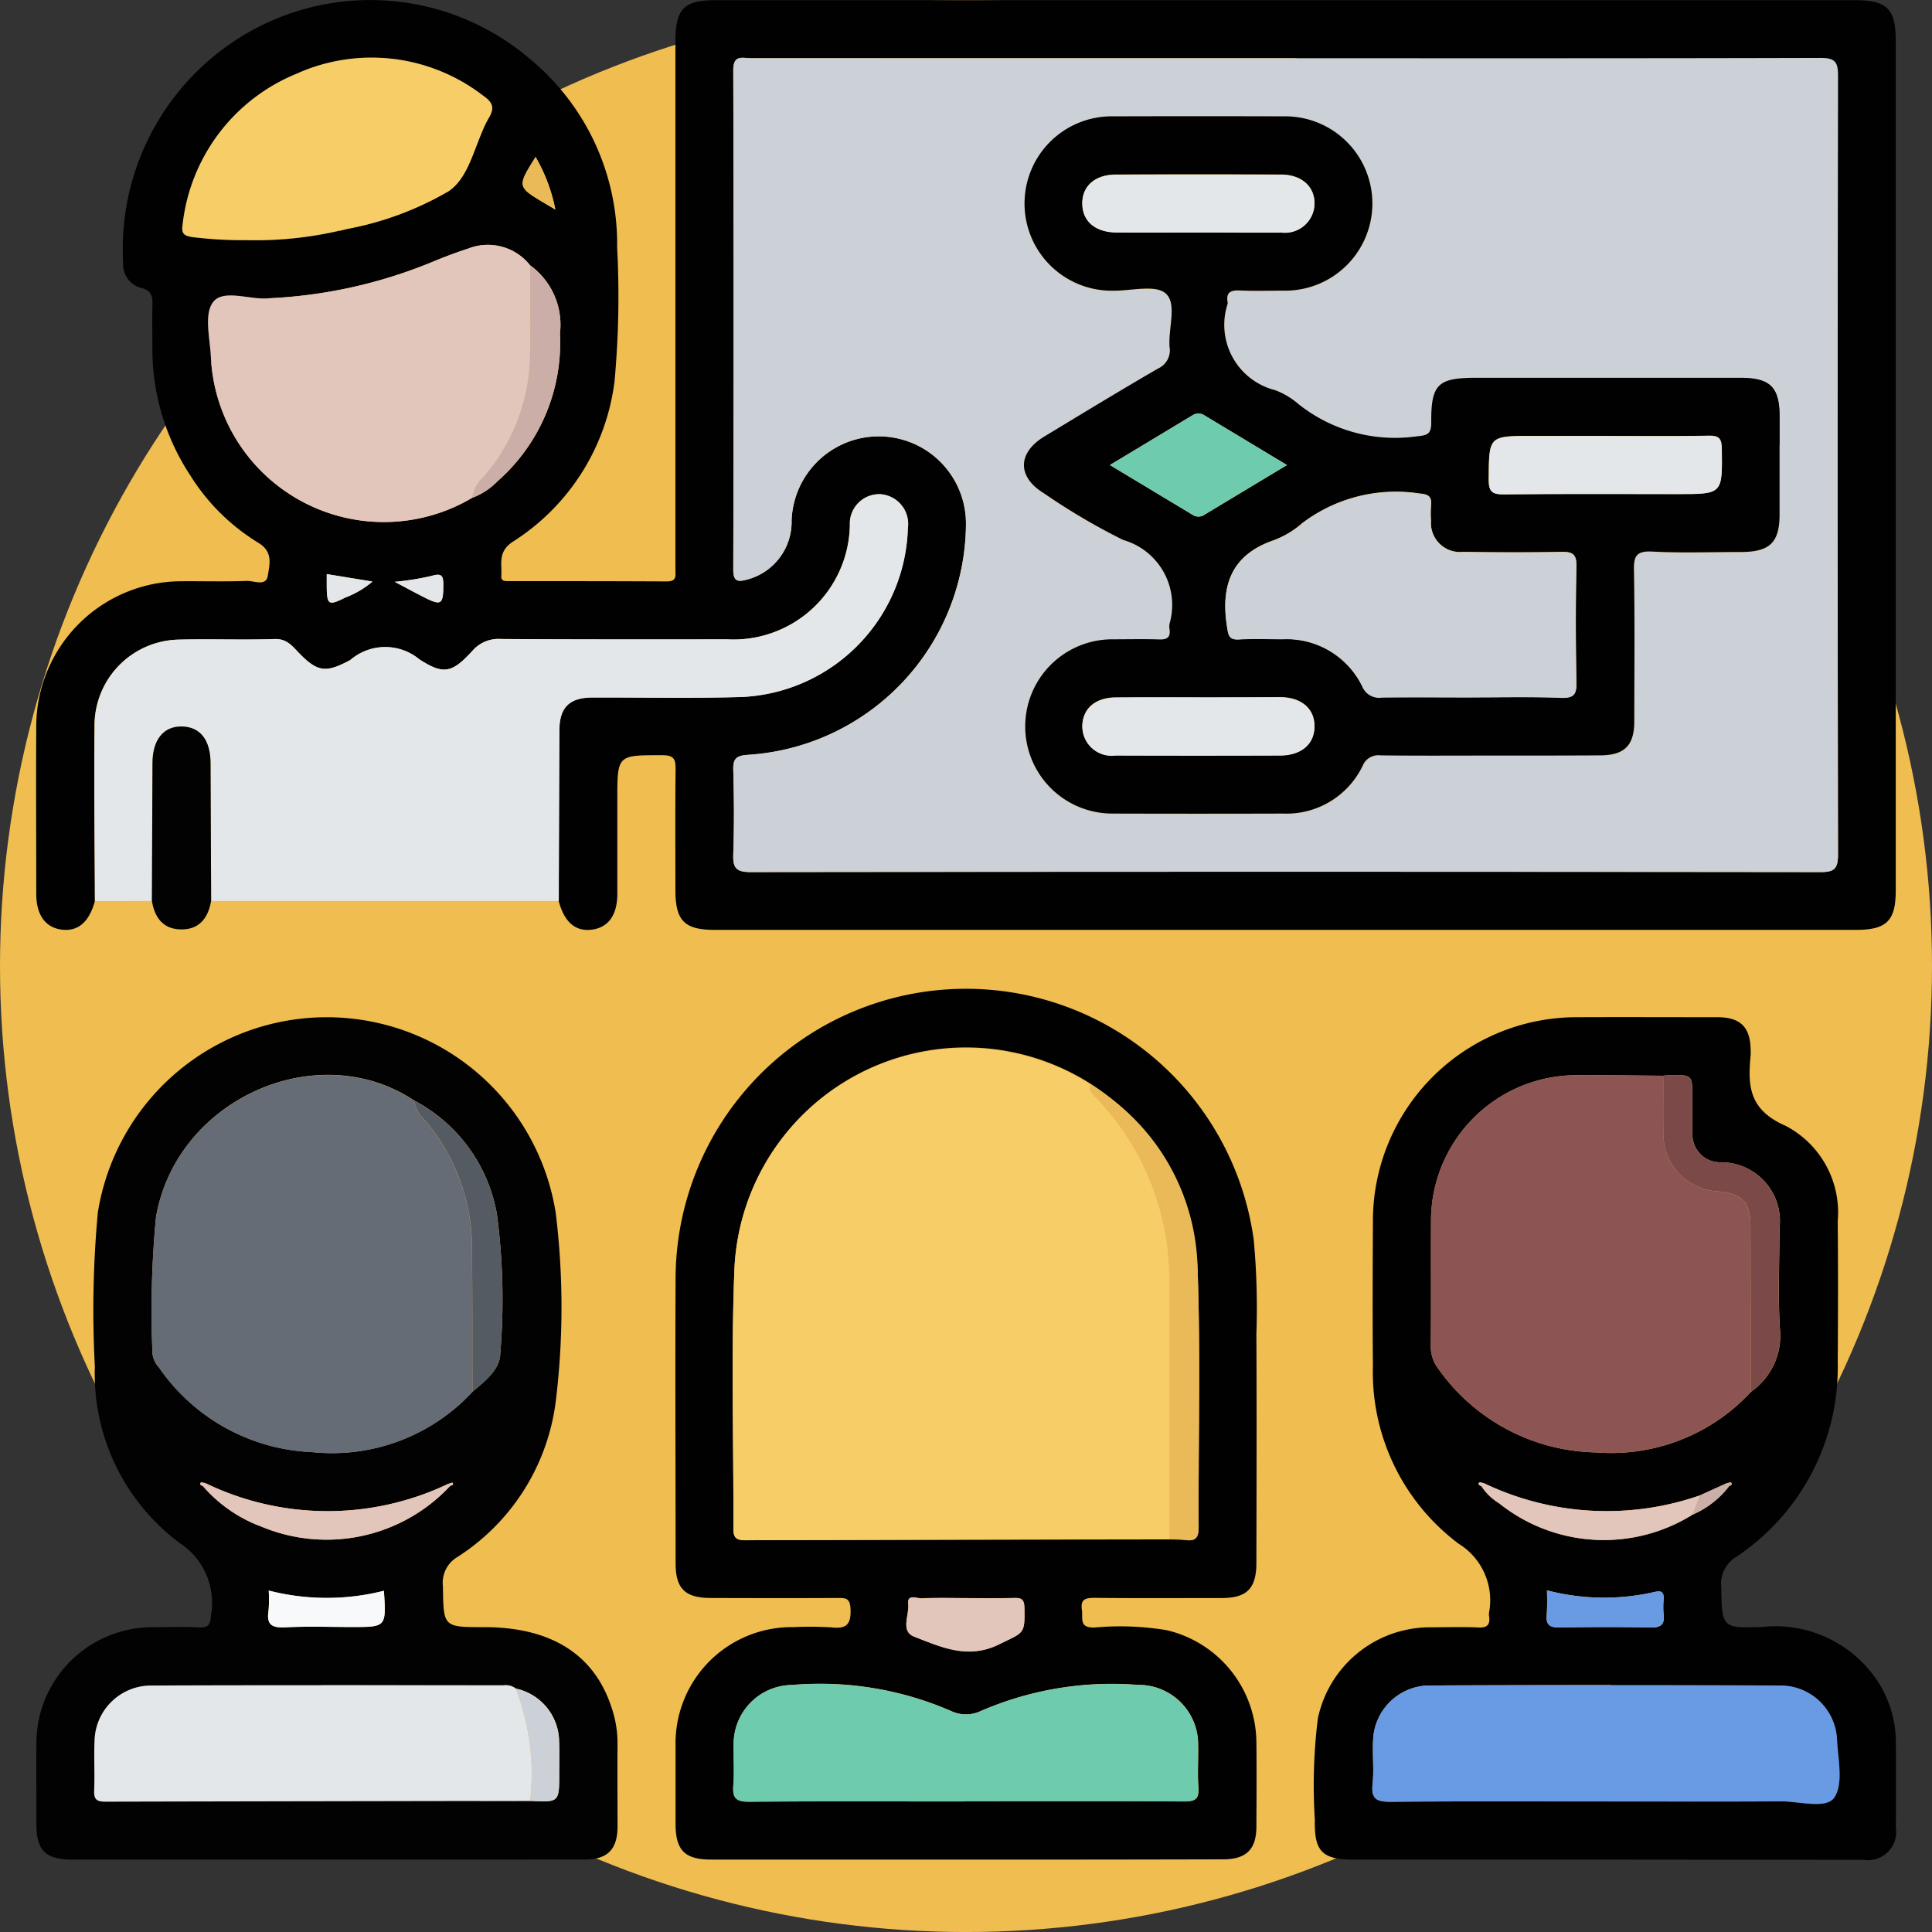 <svg xmlns="http://www.w3.org/2000/svg" width="73" height="73" viewBox="0 0 73 73">
  <rect x="0" y="0" width="73" height="73" fill="#333333" stroke="none"/>
  <g id="Grupo_962290" data-name="Grupo 962290" transform="translate(-616 -21244.999)">
    <circle id="Elipse_7762" data-name="Elipse 7762" cx="36.5" cy="36.5" r="36.5" transform="translate(616 21245)" fill="#f0bd51"/>
    <g id="Grupo_962291" data-name="Grupo 962291" transform="translate(-9.651 20748.475)">
      <path id="Trazado_634031" data-name="Trazado 634031" d="M629.238,530.563c-.216.8-.638,1.163-1.251,1.087s-.964-.544-.966-1.352c0-2.127-.013-4.254,0-6.381a5.494,5.494,0,0,1,5.419-5.43c.846-.009,1.693.019,2.538-.013.272-.01.73.222.793-.2s.216-.9-.368-1.247a7.837,7.837,0,0,1-2.56-2.537,8.661,8.661,0,0,1-1.434-4.853c0-.5-.011-1.007,0-1.509.01-.352.022-.625-.45-.732a.913.913,0,0,1-.655-.938A9.417,9.417,0,0,1,635.5,497.5a9.289,9.289,0,0,1,10.2,1.273,9.061,9.061,0,0,1,3.269,7.106,34.919,34.919,0,0,1-.1,5.07,8.41,8.41,0,0,1-3.846,6.047c-.574.38-.4.835-.43,1.3-.013.2.157.185.291.186,1.99,0,3.98,0,5.97.011.379,0,.318-.223.318-.446v-2.813q0-8.577,0-17.153c0-1.225.321-1.551,1.53-1.551h43.021c1.227,0,1.558.323,1.558,1.525q0,16.055,0,32.11c0,1.158-.344,1.495-1.52,1.495h-43.09c-1.162,0-1.5-.341-1.5-1.515,0-1.509-.01-3.019.007-4.528,0-.374-.024-.557-.495-.558-1.707,0-1.707-.026-1.707,1.672,0,1.189,0,2.379,0,3.568,0,.806-.343,1.274-.967,1.352s-1.037-.292-1.249-1.087q.011-3.222.023-6.445c0-.866.379-1.238,1.252-1.241,1.874-.006,3.75.036,5.623-.019a6.579,6.579,0,0,0,6.292-6.376,1.127,1.127,0,0,0-1.033-1.286,1.112,1.112,0,0,0-1.157,1.166,4.4,4.4,0,0,1-4.624,4.318c-2.857,0-5.715.007-8.572-.014a1.3,1.3,0,0,0-1.069.451c-.754.823-1.07.918-2,.319a2.022,2.022,0,0,0-2.6.015.4.4,0,0,1-.059.035c-.892.473-1.2.42-1.909-.309-.248-.256-.454-.524-.9-.509-1.21.04-2.423-.009-3.634.022a3.247,3.247,0,0,0-3.171,3.155C629.2,526.083,629.231,528.323,629.238,530.563Zm14.253-15.228a2.576,2.576,0,0,0,.959-.627,6.967,6.967,0,0,0,2.36-5.583,2.773,2.773,0,0,0-1.127-2.576,2.031,2.031,0,0,0-2.342-.633c-.434.139-.859.3-1.282.474a18.348,18.348,0,0,1-6.383,1.409c-.685.018-1.632-.351-1.987.157-.333.476-.1,1.369-.067,2.076A6.542,6.542,0,0,0,643.491,515.335Zm30.771-16.61q-10.12,0-20.24,0c-.308,0-.667-.153-.665.451q.031,9.434,0,18.867c0,.455.165.475.525.38a2.254,2.254,0,0,0,1.679-2.23,3.295,3.295,0,0,1,6.588.125,8.793,8.793,0,0,1-8.245,8.728c-.458.03-.558.163-.547.59.029,1.051.035,2.1,0,3.155-.018.509.087.685.653.685q20.206-.028,40.411,0c.518,0,.679-.1.678-.658q-.028-14.717,0-29.433c0-.532-.125-.673-.666-.671C687.709,498.732,680.985,498.725,674.261,498.725ZM634.975,505.6a14.1,14.1,0,0,0,3.8-.426,11.985,11.985,0,0,0,3.825-1.424c.828-.558.986-1.853,1.525-2.775.23-.393.12-.589-.215-.825a6.9,6.9,0,0,0-7.072-.827,6.984,6.984,0,0,0-4.29,5.7c-.053.337.055.416.372.466A15.809,15.809,0,0,0,634.975,505.6Zm11.66-1.158a6.43,6.43,0,0,0-.747-1.986c-.7,1.126-.7,1.126.365,1.761ZM638,518.216c0,.2,0,.333,0,.467.009.7.066.738.69.424a3.486,3.486,0,0,0,1.037-.609Zm2.568.292c.436.23.768.411,1.106.583.654.331.725.276.731-.44,0-.353-.041-.49-.448-.365A10.388,10.388,0,0,1,640.563,518.508Z" transform="translate(0 0)" fill="#010101"/>
      <path id="Trazado_634032" data-name="Trazado 634032" d="M813.915,668.323h-9.533c-1.179,0-1.494-.3-1.466-1.5a20.6,20.6,0,0,1,.113-3.828,4.334,4.334,0,0,1,4.281-3.45c.594,0,1.19-.021,1.783.007.343.016.453-.111.406-.429a.525.525,0,0,1,0-.137,2.509,2.509,0,0,0-1.151-2.6,8.1,8.1,0,0,1-3.238-6.722c-.018-1.806-.008-3.612,0-5.418a7.7,7.7,0,0,1,7.735-7.753c1.76-.007,3.521,0,5.281,0,.872,0,1.246.376,1.256,1.239a1.925,1.925,0,0,1,0,.206c-.111,1.156-.063,2.054,1.32,2.658a3.689,3.689,0,0,1,1.971,3.594c.015,1.783.012,3.566,0,5.349a8.6,8.6,0,0,1-3.827,7.34,1.191,1.191,0,0,0-.574,1.161c.031,1.5.012,1.547,1.525,1.494a4.637,4.637,0,0,1,4.253,1.86,4.216,4.216,0,0,1,.819,2.5q.011,1.611,0,3.223a1.062,1.062,0,0,1-1.212,1.214Q818.784,668.328,813.915,668.323Zm4.57-14.225-1.021.463a10.73,10.73,0,0,1-8.172-.466c-.058-.007-.152-.039-.168-.016-.05.072.015.107.08.127a2.123,2.123,0,0,0,.676.655,6.334,6.334,0,0,0,7.3.43,3.439,3.439,0,0,0,1.39-1.084c.065-.021.127-.059.076-.128C818.634,654.058,818.542,654.091,818.485,654.1Zm.908-3.448a2.584,2.584,0,0,0,1.1-2.34c-.083-1.272-.019-2.553-.02-3.83a2.226,2.226,0,0,0-2.271-2.506,1.042,1.042,0,0,1-1.018-1.07c-.018-.455,0-.912,0-1.368,0-.871,0-.872-.9-.851-.068,0-.136.012-.2.019-1.073-.007-2.146-.026-3.218-.02a5.5,5.5,0,0,0-5.558,5.563c-.009,1.552.006,3.105-.008,4.658a1.371,1.371,0,0,0,.29.881,7.46,7.46,0,0,0,5.954,3.151A7.193,7.193,0,0,0,819.393,650.65Zm-5.519,15.477c2.217,0,4.435.01,6.652-.006.7,0,1.709.3,2.017-.141.355-.512.143-1.448.106-2.2a2.14,2.14,0,0,0-2.109-2.037q-6.652-.03-13.3,0a2.145,2.145,0,0,0-2.122,2.093c-.024.547.038,1.1-.019,1.644-.06.575.183.66.688.655C808.479,666.115,811.176,666.127,813.874,666.127Zm-2.188-7.977a9.084,9.084,0,0,1-.006.919c-.043.407.137.489.506.483,1.139-.021,2.28-.023,3.419,0,.389.008.538-.112.49-.5a2.963,2.963,0,0,1,0-.547c.016-.264-.053-.365-.349-.293A8.55,8.55,0,0,1,811.685,658.149Z" transform="translate(-127.584 -101.534)" fill="#010101"/>
      <path id="Trazado_634033" data-name="Trazado 634033" d="M725.946,665.508h-9.6c-1.005,0-1.35-.346-1.352-1.349q0-1.475,0-2.95a4.389,4.389,0,0,1,4.453-4.484,13.035,13.035,0,0,1,1.439.01c.562.061.743-.106.719-.692-.017-.413-.174-.421-.479-.42-1.6.008-3.2.005-4.8,0-.968,0-1.33-.353-1.33-1.3,0-3.635-.02-7.271,0-10.906a10.973,10.973,0,0,1,21.844-1.323,27.894,27.894,0,0,1,.1,3.56c.015,2.881.006,5.762,0,8.643,0,.964-.357,1.327-1.305,1.328-1.6,0-3.2.011-4.8-.007-.361,0-.549.049-.487.469.046.312-.119.665.47.653a10.709,10.709,0,0,1,2.732.1,4.387,4.387,0,0,1,3.39,4.2c.012,1.075.006,2.149,0,3.224,0,.859-.386,1.235-1.26,1.235Q730.816,665.512,725.946,665.508Zm7.705-12.1c.205.007.413,0,.615.026.393.054.495-.107.493-.491-.016-3.247.075-6.5-.04-9.74a8.759,8.759,0,0,0-17.5-.038c-.132,3.261-.029,6.531-.041,9.8,0,.334.054.478.44.477Q725.635,653.41,733.651,653.409Zm-7.725,9.9V663.3c2.763,0,5.526-.008,8.29.009.415,0,.569-.094.537-.529-.039-.522,0-1.05-.011-1.575a2.252,2.252,0,0,0-2.287-2.3,12.437,12.437,0,0,0-5.933.991,1.312,1.312,0,0,1-1.121-.006,12.43,12.43,0,0,0-6-.982,2.229,2.229,0,0,0-2.21,2.229c-.012.525.031,1.053-.012,1.575-.039.478.109.612.6.607C720.491,663.3,723.209,663.312,725.926,663.312Zm.083-7.684c-.572,0-1.144-.017-1.714.01-.18.008-.555-.179-.51.21.049.42-.31,1.029.227,1.237,1.019.395,2.03.872,3.208.289.942-.466.973-.364.956-1.374-.005-.314-.1-.385-.384-.377C727.2,655.64,726.6,655.628,726.009,655.628Z" transform="translate(-63.817 -98.72)" fill="#010101"/>
      <path id="Trazado_634034" data-name="Trazado 634034" d="M638,668.331h-9.6c-1.018,0-1.367-.34-1.369-1.333,0-1.029-.007-2.058,0-3.086a4.389,4.389,0,0,1,4.365-4.363c.594,0,1.19-.026,1.783.008.38.021.421-.131.45-.465a2.7,2.7,0,0,0-1.189-2.728,7.966,7.966,0,0,1-3.2-6.666,40.19,40.19,0,0,1,.113-5.821,8.759,8.759,0,0,1,17.3.013,29.221,29.221,0,0,1,.012,7.043,8.188,8.188,0,0,1-3.728,5.965,1.129,1.129,0,0,0-.545,1.107c.021,1.542.008,1.542,1.555,1.542,2.528,0,4.159,1.026,4.816,3.033a4.2,4.2,0,0,1,.226,1.344c-.008,1.052,0,2.1,0,3.155,0,.869-.379,1.249-1.246,1.249Q642.866,668.334,638,668.331Zm-4.59-14.227c-.058-.007-.152-.038-.168-.016-.05.072.015.107.08.127a5.4,5.4,0,0,0,2.22,1.537,6.384,6.384,0,0,0,7.135-1.552c.065-.009.128-.029.081-.108-.008-.014-.1.024-.156.038A10.593,10.593,0,0,1,633.407,654.1Zm12.279,12.008c1.1.057,1.1.057,1.1-1.054,0-.407.014-.815-.006-1.221a2.068,2.068,0,0,0-1.638-1.97.611.611,0,0,0-.451-.121c-4.457,0-8.915-.013-13.372.007a2.135,2.135,0,0,0-2.088,2.053c-.032.638.011,1.28-.016,1.919-.014.338.105.416.426.415Q637.663,666.116,645.686,666.112ZM641.3,639.644c-3.674-2.426-8.986-.031-9.749,4.41a37.6,37.6,0,0,0-.133,5.128.879.879,0,0,0,.245.549,7.389,7.389,0,0,0,5.785,3.2,7.229,7.229,0,0,0,6.061-2.279c.472-.4,1.041-.838,1.05-1.448a24.622,24.622,0,0,0-.125-5.247A6.022,6.022,0,0,0,641.3,639.644Zm-1.139,18.529a8.786,8.786,0,0,1-4.352-.009,5.055,5.055,0,0,1-.007.767c-.085.528.134.648.632.623.84-.043,1.684-.012,2.527-.012C640.251,659.542,640.251,659.542,640.162,658.173Z" transform="translate(-0.005 -101.542)" fill="#020202"/>
      <path id="Trazado_634035" data-name="Trazado 634035" d="M635.051,579.9c-.006-2.24-.041-4.48-.009-6.719a3.247,3.247,0,0,1,3.171-3.155c1.211-.031,2.424.019,3.634-.022.448-.015.655.253.9.509.7.729,1.017.782,1.909.309a.407.407,0,0,0,.059-.035,2.022,2.022,0,0,1,2.6-.015c.927.6,1.242.5,2-.319a1.3,1.3,0,0,1,1.069-.451c2.857.021,5.714.014,8.572.014a4.4,4.4,0,0,0,4.624-4.318,1.112,1.112,0,0,1,1.157-1.166,1.127,1.127,0,0,1,1.033,1.286,6.579,6.579,0,0,1-6.292,6.376c-1.873.055-3.748.013-5.623.019-.873,0-1.249.375-1.252,1.241q-.015,3.222-.023,6.445H639.443q-.011-2.6-.022-5.194c0-.877-.383-1.369-1.064-1.391-.707-.023-1.127.491-1.131,1.391q-.013,2.6-.022,5.194Z" transform="translate(-5.814 -49.333)" fill="#e4e7ea"/>
      <path id="Trazado_634036" data-name="Trazado 634036" d="M642.951,603.1q.011-2.6.022-5.194c0-.9.424-1.414,1.131-1.391.681.022,1.06.514,1.064,1.391q.013,2.6.022,5.194c-.11.654-.451,1.1-1.154,1.082C643.37,604.169,643.05,603.728,642.951,603.1Z" transform="translate(-11.561 -72.541)" fill="#020202"/>
      <path id="Trazado_634037" data-name="Trazado 634037" d="M743.868,504.5c6.724,0,13.448.007,20.172-.013.541,0,.667.14.666.671q-.026,14.716,0,29.433c0,.554-.16.659-.678.658q-20.206-.022-40.411,0c-.565,0-.671-.176-.653-.685.037-1.051.031-2.1,0-3.155-.012-.426.089-.559.547-.59a8.793,8.793,0,0,0,8.245-8.728,3.295,3.295,0,0,0-6.588-.125,2.254,2.254,0,0,1-1.679,2.23c-.36.1-.526.075-.525-.38q.02-9.434,0-18.867c0-.6.358-.45.665-.451Q733.748,504.5,743.868,504.5Zm7.737,26.347c1.372,0,2.745,0,4.117,0,.914,0,1.285-.371,1.286-1.281,0-1.9.021-3.8-.012-5.694-.01-.539.077-.757.686-.725,1.118.058,2.24.018,3.361.016,1.088,0,1.452-.357,1.455-1.423q.005-1.852,0-3.7c0-1.111-.356-1.458-1.487-1.459q-4.974,0-9.949,0c-1.474,0-1.731.228-1.725,1.688,0,.444-.146.485-.54.523a5.853,5.853,0,0,1-4.476-1.217,2.946,2.946,0,0,0-.879-.526,2.546,2.546,0,0,1-1.8-3.259.2.2,0,0,0,0-.068c-.067-.384.129-.455.467-.441.548.024,1.1.009,1.646.006a3.293,3.293,0,1,0,.015-6.585q-3.225-.01-6.449,0a3.294,3.294,0,1,0,0,6.587c.682.006,1.6-.239,1.985.107.439.4.083,1.332.146,2.03a.754.754,0,0,1-.446.81c-1.441.837-2.864,1.7-4.29,2.566-1.013.613-1.026,1.519-.026,2.134a24.536,24.536,0,0,0,3.006,1.772,2.554,2.554,0,0,1,1.753,3.167.62.62,0,0,0,0,.205c.042.3-.082.4-.383.388-.594-.021-1.189-.01-1.784-.005a3.292,3.292,0,1,0,.012,6.584q3.225.013,6.449,0a3.193,3.193,0,0,0,3-1.8.641.641,0,0,1,.678-.4C748.814,530.857,750.209,530.846,751.6,530.846Z" transform="translate(-69.606 -5.774)" fill="#ccd0d7"/>
      <path id="Trazado_634038" data-name="Trazado 634038" d="M660.66,539.8a6.542,6.542,0,0,1-9.87-5.3c-.029-.707-.266-1.6.067-2.076.355-.508,1.3-.14,1.987-.157a18.349,18.349,0,0,0,6.383-1.409c.423-.169.849-.335,1.282-.474a2.031,2.031,0,0,1,2.342.633c0,1.094.018,2.188,0,3.281a7.193,7.193,0,0,1-1.78,4.741A1.3,1.3,0,0,0,660.66,539.8Z" transform="translate(-17.17 -24.465)" fill="#e2c5bb"/>
      <path id="Trazado_634039" data-name="Trazado 634039" d="M649.569,511.348a15.818,15.818,0,0,1-2.052-.116c-.317-.05-.425-.129-.372-.466a6.984,6.984,0,0,1,4.29-5.7,6.9,6.9,0,0,1,7.072.827c.335.236.445.432.215.825-.539.921-.7,2.217-1.525,2.775a11.986,11.986,0,0,1-3.825,1.424A14.1,14.1,0,0,1,649.569,511.348Z" transform="translate(-14.594 -5.75)" fill="#f7cd68"/>
      <path id="Trazado_634040" data-name="Trazado 634040" d="M687.028,541.822a1.3,1.3,0,0,1,.41-.764,7.193,7.193,0,0,0,1.78-4.741c.019-1.093,0-2.187,0-3.281a2.774,2.774,0,0,1,1.127,2.576,6.967,6.967,0,0,1-2.36,5.583A2.579,2.579,0,0,1,687.028,541.822Z" transform="translate(-43.537 -26.487)" fill="#caaea7"/>
      <path id="Trazado_634041" data-name="Trazado 634041" d="M695.212,520.106l-.382-.225c-1.07-.635-1.07-.636-.365-1.761A6.431,6.431,0,0,1,695.212,520.106Z" transform="translate(-48.577 -15.666)" fill="#eaba59"/>
      <path id="Trazado_634042" data-name="Trazado 634042" d="M667.008,575.532l1.728.282a3.488,3.488,0,0,1-1.038.609c-.624.314-.681.274-.69-.424C667.007,575.866,667.008,575.732,667.008,575.532Z" transform="translate(-29.013 -57.316)" fill="#e4e7ea"/>
      <path id="Trazado_634043" data-name="Trazado 634043" d="M676.364,575.889a10.389,10.389,0,0,0,1.39-.223c.407-.124.452.013.448.365-.007.717-.077.771-.731.44C677.132,576.3,676.8,576.119,676.364,575.889Z" transform="translate(-35.801 -57.381)" fill="#e4e7ea"/>
      <path id="Trazado_634044" data-name="Trazado 634044" d="M831.059,656.465a7.194,7.194,0,0,1-5.854,2.287,7.459,7.459,0,0,1-5.954-3.151,1.371,1.371,0,0,1-.29-.881c.014-1.552,0-3.1.008-4.657a5.5,5.5,0,0,1,5.558-5.563c1.073-.006,2.146.012,3.218.019,0,.732-.007,1.464.006,2.195a2.166,2.166,0,0,0,2.042,2.173c.943.077,1.245.4,1.249,1.336Q831.054,653.344,831.059,656.465Z" transform="translate(-139.25 -107.349)" fill="#8c5554"/>
      <path id="Trazado_634045" data-name="Trazado 634045" d="M819.7,732.844c-2.7,0-5.395-.012-8.092.01-.505,0-.747-.08-.688-.655.057-.543-.006-1.1.019-1.644a2.145,2.145,0,0,1,2.122-2.093q6.652-.026,13.3,0a2.14,2.14,0,0,1,2.11,2.037c.037.748.25,1.684-.106,2.2-.308.444-1.318.136-2.017.141C824.133,732.854,821.916,732.844,819.7,732.844Z" transform="translate(-133.409 -168.252)" fill="#699be5"/>
      <path id="Trazado_634046" data-name="Trazado 634046" d="M854.268,656.456q-.008-3.121-.016-6.242c0-.939-.306-1.259-1.249-1.336a2.166,2.166,0,0,1-2.042-2.173c-.013-.731,0-1.463-.006-2.195.068-.007.136-.017.2-.019.9-.021.9-.02.9.851,0,.456-.014.913,0,1.368a1.042,1.042,0,0,0,1.018,1.07,2.225,2.225,0,0,1,2.271,2.506c0,1.277-.063,2.558.02,3.83A2.584,2.584,0,0,1,854.268,656.456Z" transform="translate(-162.46 -107.341)" fill="#7b4948"/>
      <path id="Trazado_634047" data-name="Trazado 634047" d="M833.892,701.833a6.333,6.333,0,0,1-7.3-.43,2.121,2.121,0,0,1-.676-.655l.088-.112a10.728,10.728,0,0,0,8.172.466Z" transform="translate(-144.292 -148.075)" fill="#e2c5bb"/>
      <path id="Trazado_634048" data-name="Trazado 634048" d="M834.919,715.4a8.549,8.549,0,0,0,4.058.065c.3-.072.365.029.349.293a2.983,2.983,0,0,0,0,.547c.048.386-.1.506-.49.5-1.139-.024-2.28-.022-3.419,0-.369.007-.55-.076-.506-.483A9.047,9.047,0,0,0,834.919,715.4Z" transform="translate(-150.818 -158.787)" fill="#699be5"/>
      <path id="Trazado_634049" data-name="Trazado 634049" d="M854.982,701.84l.279-.731,1.022-.463.09.11A3.438,3.438,0,0,1,854.982,701.84Z" transform="translate(-165.382 -148.082)" fill="#caaea7"/>
      <path id="Trazado_634050" data-name="Trazado 634050" d="M825.652,700.685c-.066-.02-.13-.055-.08-.127.016-.023.11.009.168.015Z" transform="translate(-144.033 -148.013)" fill="#e2c5bb"/>
      <path id="Trazado_634051" data-name="Trazado 634051" d="M859.72,700.578c.057-.007.149-.04.166-.018.051.069-.011.107-.076.128Z" transform="translate(-168.819 -148.015)" fill="#caaea7"/>
      <path id="Trazado_634052" data-name="Trazado 634052" d="M739.388,659.145q-8.016.011-16.032.031c-.385,0-.441-.143-.44-.477.013-3.266-.091-6.536.041-9.8a8.739,8.739,0,0,1,13.435-6.942c-.054.3.182.445.346.628a9.881,9.881,0,0,1,2.65,6.76C739.4,652.613,739.389,655.879,739.388,659.145Z" transform="translate(-69.554 -104.455)" fill="#f7cd68"/>
      <path id="Trazado_634053" data-name="Trazado 634053" d="M731.709,732.741c-2.718,0-5.435-.013-8.153.012-.488,0-.635-.13-.6-.607.042-.522,0-1.05.012-1.575a2.229,2.229,0,0,1,2.21-2.229,12.432,12.432,0,0,1,6,.982,1.312,1.312,0,0,0,1.121.006,12.436,12.436,0,0,1,5.933-.991,2.252,2.252,0,0,1,2.287,2.3c.009.525-.028,1.053.011,1.575.032.434-.122.531-.537.529-2.763-.018-5.526-.009-8.29-.009Z" transform="translate(-69.6 -168.149)" fill="#6fcbae"/>
      <path id="Trazado_634054" data-name="Trazado 634054" d="M775.048,662.98c0-3.266.009-6.532,0-9.8a9.881,9.881,0,0,0-2.65-6.76c-.164-.183-.4-.325-.346-.628a8.25,8.25,0,0,1,4.064,6.98c.114,3.243.023,6.493.039,9.74,0,.384-.1.545-.493.491C775.461,662.978,775.253,662.987,775.048,662.98Z" transform="translate(-105.214 -108.29)" fill="#eaba59"/>
      <path id="Trazado_634055" data-name="Trazado 634055" d="M749.078,716.4c.594,0,1.189.012,1.783-.005.288-.009.378.063.384.377.018,1.01-.014.908-.956,1.374-1.179.583-2.189.106-3.208-.289-.537-.208-.178-.817-.227-1.237-.045-.389.33-.2.51-.21C747.935,716.38,748.507,716.4,749.078,716.4Z" transform="translate(-86.886 -159.488)" fill="#e2c5bb"/>
      <path id="Trazado_634056" data-name="Trazado 634056" d="M655.064,656.431A7.229,7.229,0,0,1,649,658.71a7.389,7.389,0,0,1-5.785-3.2.879.879,0,0,1-.245-.549,37.587,37.587,0,0,1,.133-5.127c.763-4.441,6.075-6.836,9.749-4.41a1.356,1.356,0,0,0,.425.761,7.441,7.441,0,0,1,1.766,4.9C655.061,652.866,655.059,654.648,655.064,656.431Z" transform="translate(-11.56 -107.316)" fill="#656c76"/>
      <path id="Trazado_634057" data-name="Trazado 634057" d="M651.476,732.83q-8.023.011-16.046.029c-.321,0-.44-.077-.426-.415.027-.639-.016-1.281.016-1.919a2.135,2.135,0,0,1,2.088-2.053c4.457-.019,8.915-.008,13.372-.007a.611.611,0,0,1,.451.121A8.9,8.9,0,0,1,651.476,732.83Z" transform="translate(-5.795 -168.26)" fill="#e4e7ea"/>
      <path id="Trazado_634058" data-name="Trazado 634058" d="M681.24,658.982c-.005-1.782,0-3.565-.018-5.347a7.441,7.441,0,0,0-1.766-4.9,1.356,1.356,0,0,1-.425-.761,6.022,6.022,0,0,1,3.134,4.317,24.626,24.626,0,0,1,.125,5.247C682.281,658.144,681.712,658.583,681.24,658.982Z" transform="translate(-37.736 -109.868)" fill="#545b63"/>
      <path id="Trazado_634059" data-name="Trazado 634059" d="M659.314,700.732a6.384,6.384,0,0,1-7.135,1.552,5.4,5.4,0,0,1-2.22-1.537l.088-.112a10.593,10.593,0,0,0,9.192.027C659.262,700.687,659.287,700.71,659.314,700.732Z" transform="translate(-16.645 -148.075)" fill="#e2c5bb"/>
      <path id="Trazado_634060" data-name="Trazado 634060" d="M663.318,715.437c.09,1.369.09,1.369-1.2,1.369-.843,0-1.686-.032-2.527.012-.5.026-.717-.094-.632-.623a5.053,5.053,0,0,0,.007-.767A8.786,8.786,0,0,0,663.318,715.437Z" transform="translate(-23.161 -158.806)" fill="#f7f9fa"/>
      <path id="Trazado_634061" data-name="Trazado 634061" d="M693.569,733.162a8.9,8.9,0,0,0-.544-4.244,2.068,2.068,0,0,1,1.638,1.969c.02.406.006.814.006,1.221C694.669,733.22,694.669,733.22,693.569,733.162Z" transform="translate(-47.888 -168.593)" fill="#ccd0d7"/>
      <path id="Trazado_634062" data-name="Trazado 634062" d="M649.7,700.685c-.065-.02-.13-.055-.08-.127.016-.023.11.009.168.016Z" transform="translate(-16.387 -148.013)" fill="#e2c5bb"/>
      <path id="Trazado_634063" data-name="Trazado 634063" d="M683.76,700.626c.054-.014.148-.052.156-.038.047.079-.016.1-.081.108Q683.8,700.662,683.76,700.626Z" transform="translate(-41.166 -148.037)" fill="#e2c5bb"/>
      <path id="Trazado_634064" data-name="Trazado 634064" d="M780.619,536.676c-1.4,0-2.79.011-4.185-.008a.641.641,0,0,0-.678.4,3.193,3.193,0,0,1-3,1.8q-3.224.01-6.449,0a3.292,3.292,0,1,1-.012-6.584c.595,0,1.19-.015,1.784.005.3.01.425-.088.383-.388a.619.619,0,0,1,0-.205,2.555,2.555,0,0,0-1.753-3.167,24.512,24.512,0,0,1-3.006-1.772c-1-.614-.987-1.521.026-2.134,1.426-.863,2.849-1.729,4.29-2.566a.754.754,0,0,0,.446-.81c-.063-.7.294-1.634-.146-2.03-.383-.345-1.3-.1-1.985-.106a3.294,3.294,0,1,1,0-6.587q3.225-.009,6.449,0a3.293,3.293,0,1,1-.015,6.585c-.549,0-1.1.018-1.646-.006-.338-.015-.534.057-.467.441a.2.2,0,0,1,0,.068,2.545,2.545,0,0,0,1.8,3.259,2.945,2.945,0,0,1,.879.526,5.854,5.854,0,0,0,4.476,1.217c.394-.039.542-.08.54-.524-.006-1.46.251-1.688,1.725-1.688q4.974,0,9.949,0c1.132,0,1.485.348,1.487,1.459q0,1.852,0,3.7c0,1.066-.367,1.421-1.455,1.423-1.121,0-2.244.042-3.361-.016-.608-.031-.7.186-.686.725.034,1.9.015,3.8.012,5.694,0,.91-.373,1.278-1.286,1.281C783.363,536.678,781.991,536.676,780.619,536.676Zm-.767-2.2c1.143,0,2.288-.024,3.43.012.466.015.562-.14.554-.574-.026-1.463-.032-2.928,0-4.391.012-.481-.164-.553-.583-.545-1.234.024-2.47.019-3.7,0a1.1,1.1,0,0,1-1.212-1.179,3.593,3.593,0,0,1,0-.549c.038-.34-.063-.451-.438-.478a5.852,5.852,0,0,0-4.434,1.126,3.451,3.451,0,0,1-1.053.634c-1.625.554-2.029,1.718-1.78,3.286.052.331.082.486.458.464.547-.032,1.1-.009,1.646-.008a3.179,3.179,0,0,1,3.008,1.789.686.686,0,0,0,.741.413C777.61,534.469,778.73,534.48,779.851,534.48Zm5.14-9.88H782.18c-1.669,0-1.65,0-1.659,1.648,0,.454.125.562.567.558,2.193-.023,4.387-.01,6.581-.01,1.694,0,1.68,0,1.658-1.717,0-.391-.114-.494-.5-.487C787.55,524.614,786.27,524.6,784.991,524.6Zm-15.448-7.685c1.049,0,2.1.008,3.147,0a1.117,1.117,0,0,0,1.249-1.07c.016-.663-.482-1.117-1.268-1.12q-3.112-.011-6.225,0c-.8,0-1.285.435-1.28,1.1s.49,1.081,1.3,1.087C767.491,516.921,768.517,516.915,769.543,516.915Zm.026,17.565c-1.049,0-2.1-.007-3.147,0-.762.007-1.234.416-1.255,1.058a1.109,1.109,0,0,0,1.253,1.131q3.113.013,6.225,0c.8,0,1.292-.433,1.293-1.1s-.49-1.089-1.291-1.1C771.621,534.475,770.595,534.48,769.569,534.48ZM772.9,525.7l-3.125-1.882a.406.406,0,0,0-.452.006l-3.114,1.875,3.128,1.883a.4.4,0,0,0,.451-.009Z" transform="translate(-98.62 -11.604)" fill="#010101"/>
      <path id="Trazado_634065" data-name="Trazado 634065" d="M799.966,572.081c-1.121,0-2.242-.011-3.362.006a.687.687,0,0,1-.741-.413,3.179,3.179,0,0,0-3.008-1.789c-.549,0-1.1-.024-1.646.008-.376.022-.406-.133-.458-.464-.249-1.568.155-2.732,1.78-3.286a3.452,3.452,0,0,0,1.053-.634,5.852,5.852,0,0,1,4.434-1.126c.375.027.476.138.438.478a3.592,3.592,0,0,0,0,.549,1.1,1.1,0,0,0,1.212,1.179c1.235.014,2.471.02,3.7,0,.419-.008.594.064.583.545-.035,1.463-.029,2.927,0,4.391.008.433-.089.588-.554.574C802.254,572.056,801.11,572.081,799.966,572.081Z" transform="translate(-118.736 -49.205)" fill="#ccd0d7"/>
      <path id="Trazado_634066" data-name="Trazado 634066" d="M831.406,556.5c1.28,0,2.56.014,3.839-.008.383-.007.491.1.5.487.022,1.717.036,1.717-1.658,1.717-2.194,0-4.388-.012-6.581.011-.441,0-.57-.1-.567-.558.01-1.648-.009-1.648,1.659-1.648Z" transform="translate(-145.035 -43.501)" fill="#e4e7ea"/>
      <path id="Trazado_634067" data-name="Trazado 634067" d="M775.384,522.719c-1.026,0-2.052.006-3.078,0-.809-.006-1.292-.419-1.3-1.087s.481-1.1,1.28-1.1q3.112-.01,6.225,0c.785,0,1.284.457,1.268,1.12a1.118,1.118,0,0,1-1.249,1.07C777.482,522.727,776.432,522.719,775.384,522.719Z" transform="translate(-104.461 -17.408)" fill="#e4e7ea"/>
      <path id="Trazado_634068" data-name="Trazado 634068" d="M775.409,592.5c1.026,0,2.052-.005,3.078,0,.8.006,1.291.431,1.291,1.1s-.494,1.093-1.293,1.1q-3.112.01-6.225,0a1.109,1.109,0,0,1-1.253-1.131c.021-.643.494-1.052,1.255-1.058C773.311,592.5,774.359,592.5,775.409,592.5Z" transform="translate(-104.46 -69.626)" fill="#e4e7ea"/>
      <path id="Trazado_634069" data-name="Trazado 634069" d="M781.49,555.375l-3.112,1.874a.4.4,0,0,1-.451.009l-3.128-1.883,3.114-1.875a.406.406,0,0,1,.452-.006Z" transform="translate(-107.213 -41.28)" fill="#6fcbae"/>
    </g>
  </g>
</svg>
